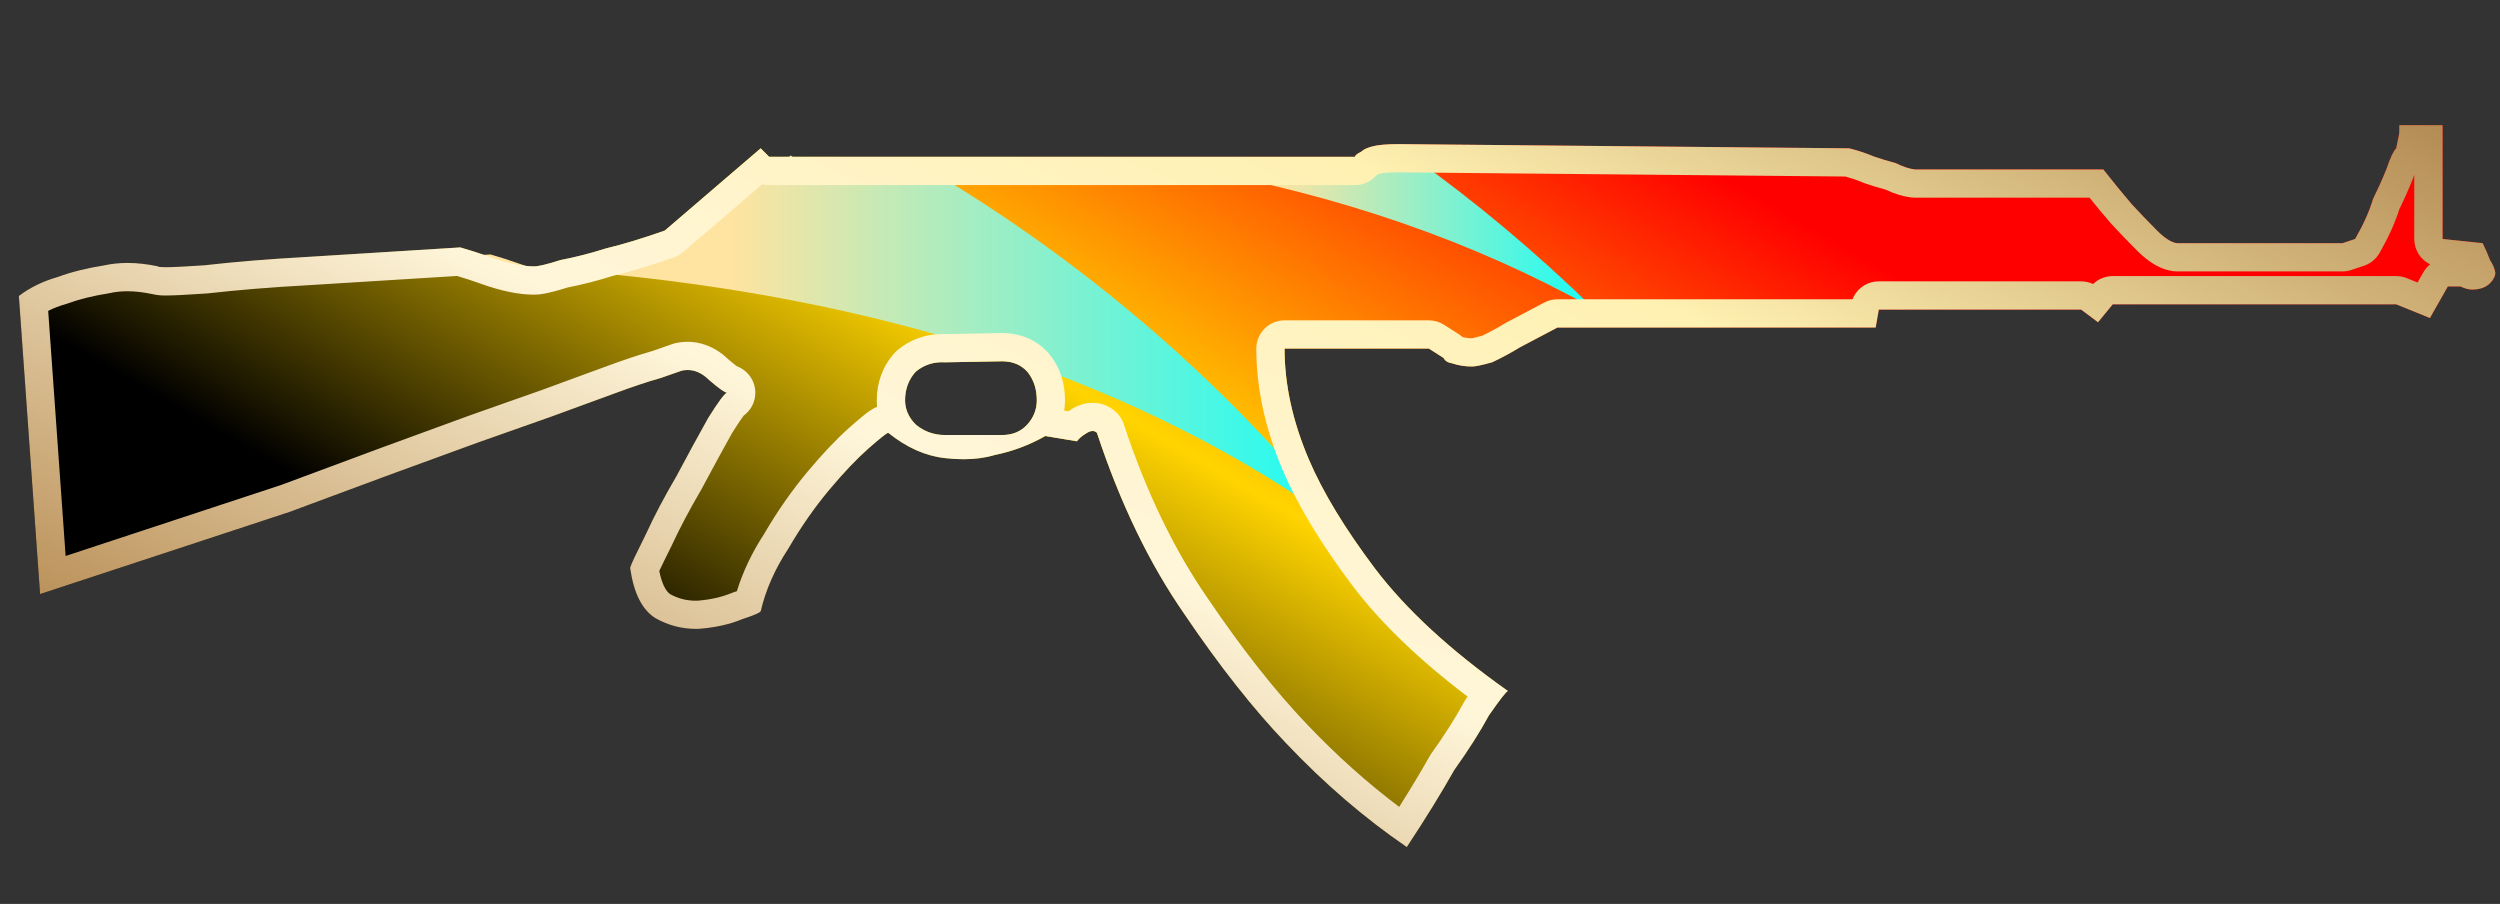 <?xml version="1.0" encoding="utf-8"?>
<!-- Generator: Adobe Illustrator 16.0.0, SVG Export Plug-In . SVG Version: 6.00 Build 0)  -->
<!DOCTYPE svg PUBLIC "-//W3C//DTD SVG 1.1//EN" "http://www.w3.org/Graphics/SVG/1.1/DTD/svg11.dtd">
<svg version="1.1" id="图层_1" xmlns="http://www.w3.org/2000/svg" xmlns:xlink="http://www.w3.org/1999/xlink" x="0px" y="0px"
	 width="88.5px" height="32px" viewBox="0 0 88.5 32" enable-background="new 0 0 88.5 32" xml:space="preserve">
<rect x="0" y="0" width="88.5" height="32" fill="#333333" stroke="none"/>
<rect fill="none" width="88.5" height="32"/>
<linearGradient id="SVGID_1_" gradientUnits="userSpaceOnUse" x1="-30.035" y1="-21.618" x2="-1.585" y2="27.66" gradientTransform="matrix(1 0 0 -1 59.04 15.34)">
	<stop  offset="0.143" style="stop-color:#000000"/>
	<stop  offset="0.433" style="stop-color:#FFD400"/>
	<stop  offset="0.749" style="stop-color:#FF0000"/>
</linearGradient>
<path fill="url(#SVGID_1_)" d="M86.469,4.433V8.46l1.418,0.149c0.098,0.199,0.187,0.399,0.26,0.597
	c0.101,0.151,0.162,0.298,0.188,0.448c0,0.123-0.063,0.248-0.188,0.374c-0.147,0.148-0.359,0.223-0.635,0.223
	c-0.125,0-0.261-0.038-0.41-0.111h-0.447l-0.635,1.118l-1.192-0.485H74.791l-0.521,0.635l-0.598-0.448H66.51l-0.111,0.635H55.132
	l-1.342,0.708c-0.323,0.199-0.647,0.372-0.97,0.522c-0.348,0.099-0.584,0.149-0.709,0.149c-0.25,0-0.485-0.037-0.709-0.113
	c-0.149-0.023-0.25-0.085-0.297-0.187l-0.523-0.334h-5.109c0,1.267,0.285,2.573,0.857,3.918c0.497,1.167,1.281,2.46,2.35,3.877
	c1.096,1.444,2.661,2.887,4.7,4.328c-0.049,0-0.272,0.287-0.67,0.857c-0.323,0.598-0.735,1.244-1.231,1.939
	c-0.446,0.797-1.008,1.704-1.679,2.725c-1.493-1.021-2.909-2.237-4.254-3.656c-1.168-1.219-2.375-2.749-3.618-4.588
	c-1.243-1.792-2.274-3.93-3.096-6.417c-0.099-0.099-0.236-0.086-0.411,0.038c-0.125,0.075-0.224,0.162-0.299,0.261l-1.118-0.186
	c-0.572,0.323-1.169,0.547-1.791,0.671c-0.498,0.151-1.083,0.186-1.753,0.112c-0.696-0.075-1.368-0.374-2.015-0.896
	c-0.05,0-0.285,0.188-0.709,0.56c-0.422,0.375-0.882,0.859-1.379,1.454c-0.521,0.623-1.007,1.32-1.455,2.09
	c-0.473,0.72-0.797,1.454-0.97,2.201c0,0.05-0.224,0.147-0.671,0.297c-0.422,0.175-0.921,0.287-1.493,0.335
	c-0.546,0.026-1.069-0.098-1.565-0.374c-0.474-0.296-0.771-0.894-0.897-1.788c0.025-0.101,0.212-0.498,0.561-1.192
	c0.298-0.647,0.659-1.33,1.083-2.054c0.397-0.747,0.771-1.431,1.119-2.052c0.373-0.597,0.597-0.896,0.671-0.896
	c-0.074,0-0.286-0.147-0.633-0.447c-0.299-0.298-0.623-0.411-0.972-0.335c-0.073,0.025-0.322,0.111-0.745,0.26
	c-0.448,0.125-1.007,0.312-1.679,0.561c-0.673,0.249-1.417,0.522-2.238,0.82c-0.847,0.299-1.691,0.597-2.538,0.896
	c-1.989,0.721-4.215,1.542-6.677,2.462l-8.84,2.91L0.667,10.476c0.398-0.299,0.858-0.523,1.38-0.672
	c0.474-0.175,1.021-0.311,1.642-0.41C4.262,9.269,4.896,9.281,5.592,9.43c0,0.05,0.547,0.037,1.64-0.037
	c1.095-0.125,2.313-0.224,3.657-0.298l5.409-0.336c0.348,0.101,0.696,0.211,1.044,0.336c0.622,0.223,1.144,0.335,1.566,0.335
	c0.149,0,0.461-0.073,0.934-0.224c0.521-0.1,1.056-0.236,1.604-0.41c0.621-0.15,1.317-0.36,2.088-0.633l3.395-2.911l0.298,0.299
	h20.741c0-0.049,0.076-0.111,0.226-0.185c0.074-0.076,0.211-0.139,0.41-0.188c0.197-0.049,0.496-0.076,0.895-0.076l15.967,0.149
	c0.299,0.075,0.6,0.175,0.896,0.299c0.226,0.075,0.474,0.149,0.746,0.224c0.25,0.125,0.474,0.199,0.672,0.224h6.678
	c0.348,0.448,0.686,0.858,1.007,1.232c0.272,0.298,0.573,0.609,0.896,0.933c0.272,0.273,0.511,0.423,0.707,0.446h5.857L83.37,8.46
	c0.298-0.521,0.51-0.994,0.634-1.417c0.174-0.349,0.336-0.709,0.484-1.082c0.125-0.375,0.236-0.609,0.336-0.71
	c0.074-0.348,0.111-0.534,0.111-0.56v-0.26h1.532L86.469,4.433L86.469,4.433z M35.473,12.789l-2.015,0.037
	c-0.398-0.025-0.746,0.085-1.044,0.335c-0.248,0.274-0.374,0.61-0.374,1.008c0,0.322,0.126,0.609,0.374,0.857
	c0.298,0.249,0.646,0.375,1.044,0.375h2.015c0.373,0,0.671-0.126,0.896-0.375c0.224-0.248,0.334-0.535,0.334-0.857
	c0-0.398-0.111-0.734-0.334-1.008C36.144,12.911,35.846,12.789,35.473,12.789z"/>
<g>
	
		<linearGradient id="SVGID_2_" gradientUnits="userSpaceOnUse" x1="-847.607" y1="43.255" x2="-848.67" y2="43.255" gradientTransform="matrix(34.512 0 0 13.153 29302.434 -556.822)">
		<stop  offset="0" style="stop-color:#00FFFF"/>
		<stop  offset="0.649" style="stop-color:#FFE3A0"/>
	</linearGradient>
	<path fill="url(#SVGID_2_)" d="M18.84,9.484c-1.891-0.12-3.838-0.181-5.84-0.181l0.01-0.025l4.354-0.271
		c0.348,0.101,0.696,0.211,1.044,0.336C18.558,9.396,18.702,9.444,18.84,9.484z M20.412,9.6c10.987,0.914,20.021,3.931,27.1,9.052
		c-4.195-5.183-9.184-9.467-14.964-12.854h-4.253L27.996,5.5l-3.395,2.911c-0.771,0.273-1.467,0.483-2.088,0.633
		c-0.548,0.174-1.083,0.31-1.604,0.41C20.716,9.516,20.55,9.564,20.412,9.6z"/>
</g>
<g>
	
		<linearGradient id="SVGID_3_" gradientUnits="userSpaceOnUse" x1="-817.045" y1="104.314" x2="-818.108" y2="104.314" gradientTransform="matrix(14.361 0 0 5.417 11791.139 -556.805)">
		<stop  offset="0" style="stop-color:#00FFFF"/>
		<stop  offset="0.822" style="stop-color:#FFE3A0"/>
	</linearGradient>
	<path fill="url(#SVGID_3_)" d="M49.943,5.503L49.564,5.5c-0.398,0-0.697,0.027-0.896,0.076c-0.198,0.049-0.336,0.112-0.41,0.188
		c-0.147,0.074-0.225,0.136-0.225,0.185h-5.987c5.314,0.933,10.102,2.589,14.362,4.967C54.378,8.934,52.223,7.129,49.943,5.503z"/>
</g>
<linearGradient id="SVGID_4_" gradientUnits="userSpaceOnUse" x1="-10.55" y1="9.66" x2="-10.641" y2="9.751" gradientTransform="matrix(1 0 0 -1 59.04 15.34)">
	<stop  offset="0" style="stop-color:#BB925B"/>
	<stop  offset="0.343" style="stop-color:#FFF6DA"/>
	<stop  offset="0.657" style="stop-color:#FFF1B1"/>
	<stop  offset="1" style="stop-color:#B38B54"/>
</linearGradient>
<path fill="url(#SVGID_4_)" d="M48.468,5.551c0,0.07-0.012,0.132-0.034,0.184C48.456,5.676,48.468,5.614,48.468,5.551z"/>
<linearGradient id="SVGID_5_" gradientUnits="userSpaceOnUse" x1="-33.233" y1="1.907" x2="-33.291" y2="1.965" gradientTransform="matrix(1 0 0 -1 59.04 15.34)">
	<stop  offset="0" style="stop-color:#BB925B"/>
	<stop  offset="0.343" style="stop-color:#FFF6DA"/>
	<stop  offset="0.657" style="stop-color:#FFF1B1"/>
	<stop  offset="1" style="stop-color:#B38B54"/>
</linearGradient>
<path fill="url(#SVGID_5_)" d="M25.74,13.404c0.032,0,0.061,0.002,0.086,0.008C25.798,13.406,25.769,13.404,25.74,13.404z"/>
<linearGradient id="SVGID_6_" gradientUnits="userSpaceOnUse" x1="-33.149" y1="0.918" x2="-33.251" y2="1.02" gradientTransform="matrix(1 0 0 -1 59.04 15.34)">
	<stop  offset="0" style="stop-color:#BB925B"/>
	<stop  offset="0.343" style="stop-color:#FFF6DA"/>
	<stop  offset="0.657" style="stop-color:#FFF1B1"/>
	<stop  offset="1" style="stop-color:#B38B54"/>
</linearGradient>
<path fill="url(#SVGID_6_)" d="M25.74,14.404c0.075,0,0.148-0.017,0.216-0.049C25.9,14.388,25.828,14.404,25.74,14.404z"/>
<linearGradient id="SVGID_7_" gradientUnits="userSpaceOnUse" x1="-861.621" y1="22.673" x2="-861.625" y2="22.677" gradientTransform="matrix(87.667 0 0 25.553 75562.375 -557.886)">
	<stop  offset="0" style="stop-color:#BB925B"/>
	<stop  offset="0.343" style="stop-color:#FFF6DA"/>
	<stop  offset="0.657" style="stop-color:#FFF1B1"/>
	<stop  offset="1" style="stop-color:#B38B54"/>
</linearGradient>
<path fill="url(#SVGID_7_)" d="M26.432,21.628c0-0.065,0.009-0.123,0.027-0.175c-0.005,0.021-0.01,0.041-0.015,0.063
	C26.437,21.553,26.432,21.59,26.432,21.628z"/>
<g>
	<g>
		
			<linearGradient id="SVGID_8_" gradientUnits="userSpaceOnUse" x1="-26.418" y1="-20.242" x2="-4.869" y2="25.969" gradientTransform="matrix(1 0 0 -1 59.04 15.34)">
			<stop  offset="0" style="stop-color:#BB925B"/>
			<stop  offset="0.343" style="stop-color:#FFF6DA"/>
			<stop  offset="0.657" style="stop-color:#FFF1B1"/>
			<stop  offset="1" style="stop-color:#B38B54"/>
		</linearGradient>
		<path fill="url(#SVGID_8_)" d="M49.486,6.101L65.33,6.249c0.217,0.06,0.434,0.135,0.645,0.223
			c0.022,0.009,0.045,0.018,0.068,0.026c0.217,0.072,0.452,0.144,0.709,0.215c0.316,0.149,0.611,0.24,0.898,0.276
			c0.041,0.005,0.084,0.008,0.127,0.008h6.193c0.236,0.296,0.483,0.594,0.754,0.909c0.28,0.306,0.592,0.627,0.926,0.963
			c0.44,0.441,0.865,0.681,1.295,0.732c0.039,0.004,0.08,0.007,0.119,0.007h5.856c0.106,0,0.214-0.017,0.315-0.051l0.449-0.149
			c0.232-0.078,0.43-0.239,0.551-0.452c0.316-0.553,0.552-1.072,0.699-1.544c0.176-0.36,0.338-0.723,0.479-1.082
			c0.008-0.018,0.015-0.035,0.021-0.053c0.012-0.034,0.021-0.064,0.031-0.093v2.275c0,0.392,0.227,0.736,0.563,0.899
			c-0.098,0.078-0.182,0.175-0.245,0.288l-0.202,0.355l-0.381-0.155c-0.119-0.048-0.247-0.073-0.376-0.073H74.791
			c-0.262,0-0.51,0.102-0.695,0.281C73.964,9.992,73.82,9.96,73.672,9.96H66.51c-0.418,0-0.783,0.258-0.931,0.635H55.132
			c-0.163,0-0.323,0.04-0.467,0.116l-1.342,0.708c-0.021,0.01-0.039,0.021-0.058,0.033c-0.256,0.157-0.522,0.302-0.797,0.433
			c-0.285,0.079-0.377,0.09-0.357,0.09c-0.123,0-0.233-0.015-0.338-0.044c-0.041-0.037-0.084-0.07-0.131-0.1l-0.522-0.334
			c-0.161-0.102-0.349-0.157-0.538-0.157h-5.109c-0.553,0-1,0.448-1,1c0,1.398,0.315,2.848,0.938,4.311
			c0.524,1.232,1.356,2.607,2.473,4.09c0.995,1.311,2.361,2.626,4.07,3.919c-0.021,0.028-0.042,0.06-0.063,0.09
			c-0.021,0.031-0.041,0.063-0.06,0.097c-0.297,0.549-0.688,1.166-1.166,1.834c-0.021,0.029-0.04,0.062-0.058,0.092
			c-0.301,0.535-0.66,1.134-1.076,1.791c-1.131-0.851-2.225-1.83-3.264-2.924c-1.121-1.173-2.304-2.673-3.518-4.467
			c-1.183-1.706-2.182-3.779-2.968-6.162c-0.049-0.149-0.133-0.285-0.244-0.396c-0.231-0.23-0.537-0.357-0.86-0.357
			c-0.273,0-0.543,0.089-0.802,0.265c-0.019,0.012-0.038,0.023-0.056,0.036l-0.146-0.024c0.019-0.119,0.029-0.241,0.029-0.365
			c0-0.631-0.188-1.182-0.558-1.638c-0.011-0.014-0.022-0.026-0.033-0.039c-0.414-0.46-0.98-0.703-1.657-0.703c0,0,0,0-0.001,0
			l-1.979,0.037c-0.043-0.002-0.086-0.003-0.128-0.003c-0.585,0-1.13,0.198-1.577,0.572c-0.035,0.03-0.068,0.062-0.099,0.096
			c-0.414,0.458-0.632,1.038-0.632,1.678c0,0.078,0.004,0.154,0.012,0.23c-0.267,0.11-0.534,0.345-0.981,0.736
			c-0.457,0.406-0.955,0.931-1.481,1.561c-0.551,0.658-1.069,1.4-1.539,2.205c-0.43,0.66-0.753,1.341-0.965,2.027
			c-0.042,0.014-0.088,0.029-0.14,0.047c-0.023,0.008-0.046,0.018-0.069,0.026c-0.323,0.134-0.724,0.224-1.155,0.26l-0.093,0.003
			c-0.329,0-0.636-0.082-0.897-0.229c-0.166-0.104-0.305-0.396-0.392-0.822c0.07-0.15,0.199-0.419,0.436-0.893
			c0.282-0.611,0.621-1.254,1.057-2c0.394-0.739,0.764-1.417,1.084-1.991c0.229-0.366,0.352-0.54,0.41-0.616
			c0.25-0.182,0.413-0.477,0.413-0.81c0-0.429-0.271-0.795-0.65-0.937c-0.049-0.035-0.145-0.108-0.306-0.247
			c-0.53-0.512-1.075-0.621-1.441-0.621c-0.14,0-0.281,0.016-0.421,0.046c-0.035,0.008-0.07,0.018-0.105,0.029
			c-0.072,0.024-0.315,0.108-0.728,0.254c-0.472,0.133-1.052,0.328-1.723,0.577c-0.672,0.248-1.415,0.521-2.225,0.816l-0.78,0.274
			l-1.767,0.624c-1.917,0.694-4.104,1.501-6.649,2.452l-7.62,2.51l-0.617-8.676c0.189-0.096,0.394-0.175,0.613-0.237
			c0.025-0.007,0.05-0.015,0.074-0.024c0.406-0.15,0.895-0.271,1.451-0.36c0.019-0.003,0.038-0.007,0.056-0.011
			c0.191-0.042,0.397-0.063,0.611-0.063c0.27,0,0.563,0.034,0.87,0.099v-0.001c0.133,0.034,0.288,0.053,0.469,0.053
			c0.284,0,0.757-0.023,1.493-0.074c1.061-0.121,2.272-0.22,3.606-0.293l5.233-0.325c0.291,0.087,0.56,0.175,0.819,0.268
			c0.737,0.265,1.36,0.394,1.905,0.394c0.188,0,0.477-0.031,1.182-0.253c0.536-0.104,1.082-0.246,1.625-0.417
			c0.644-0.156,1.368-0.376,2.153-0.654c0.117-0.041,0.224-0.104,0.318-0.184l2.8-2.401c0.079,0.02,0.16,0.03,0.242,0.03h20.741
			c0.294,0,0.558-0.126,0.739-0.327c0.033-0.02,0.064-0.042,0.096-0.065c0.014-0.004,0.026-0.007,0.041-0.011
			C48.889,6.137,49.066,6.101,49.486,6.101 M86.469,4.431h-1.533v0.26c0,0.025-0.037,0.211-0.11,0.56
			c-0.101,0.101-0.211,0.335-0.336,0.71c-0.148,0.373-0.312,0.732-0.484,1.082c-0.124,0.423-0.336,0.896-0.634,1.417l-0.448,0.149
			h-5.856c-0.197-0.023-0.436-0.174-0.707-0.446c-0.322-0.324-0.623-0.636-0.896-0.933c-0.32-0.375-0.658-0.785-1.007-1.232h-6.679
			c-0.197-0.025-0.422-0.1-0.672-0.225c-0.271-0.074-0.521-0.148-0.746-0.224c-0.297-0.124-0.598-0.224-0.896-0.299L49.497,5.101
			c-0.397,0-0.696,0.027-0.894,0.076c-0.199,0.049-0.336,0.112-0.41,0.188c-0.149,0.073-0.227,0.136-0.227,0.185h-20.74
			l-0.298-0.299l-3.395,2.911c-0.771,0.272-1.467,0.483-2.088,0.633c-0.548,0.174-1.083,0.31-1.604,0.41
			c-0.473,0.151-0.785,0.224-0.934,0.224c-0.422,0-0.944-0.111-1.566-0.335c-0.348-0.125-0.696-0.235-1.044-0.336l-5.409,0.336
			C9.545,9.168,8.327,9.267,7.232,9.392C6.575,9.437,6.115,9.459,5.853,9.459c-0.174,0-0.261-0.01-0.261-0.03
			c-0.378-0.08-0.738-0.121-1.079-0.121c-0.288,0-0.562,0.029-0.824,0.086c-0.621,0.099-1.168,0.234-1.642,0.41
			c-0.522,0.148-0.982,0.372-1.38,0.672l0.751,10.555l8.84-2.91c2.462-0.92,4.688-1.742,6.677-2.462
			c0.847-0.3,1.691-0.597,2.538-0.896c0.821-0.299,1.565-0.572,2.238-0.82c0.672-0.25,1.231-0.437,1.679-0.562
			c0.423-0.149,0.672-0.235,0.745-0.26c0.07-0.015,0.14-0.023,0.208-0.023c0.271,0,0.525,0.12,0.764,0.358
			c0.347,0.3,0.559,0.447,0.633,0.447c-0.074,0-0.298,0.299-0.671,0.896c-0.348,0.621-0.722,1.306-1.119,2.053
			c-0.424,0.723-0.785,1.403-1.083,2.053c-0.349,0.695-0.536,1.092-0.561,1.193c0.126,0.895,0.423,1.491,0.897,1.786
			c0.454,0.255,0.93,0.378,1.426,0.378c0.046,0,0.093-0.001,0.139-0.003c0.572-0.049,1.071-0.159,1.493-0.336
			c0.447-0.147,0.671-0.246,0.671-0.297c0.173-0.746,0.497-1.479,0.97-2.201c0.448-0.77,0.934-1.467,1.455-2.09
			c0.497-0.594,0.957-1.079,1.379-1.454c0.424-0.372,0.659-0.56,0.709-0.56c0.647,0.521,1.319,0.821,2.015,0.896
			c0.225,0.025,0.441,0.038,0.647,0.038c0.407,0,0.775-0.049,1.106-0.149c0.622-0.125,1.219-0.349,1.791-0.672l1.118,0.187
			c0.075-0.099,0.174-0.187,0.299-0.261c0.098-0.069,0.183-0.104,0.257-0.104c0.059,0,0.11,0.022,0.154,0.066
			c0.822,2.488,1.853,4.625,3.096,6.417c1.243,1.838,2.45,3.368,3.618,4.588c1.345,1.418,2.761,2.635,4.254,3.655
			c0.671-1.02,1.231-1.928,1.679-2.725c0.496-0.695,0.908-1.342,1.231-1.939c0.397-0.569,0.621-0.856,0.67-0.856
			c-2.039-1.44-3.604-2.885-4.7-4.328c-1.068-1.418-1.853-2.711-2.35-3.877c-0.572-1.345-0.857-2.65-0.857-3.918h5.109l0.523,0.334
			c0.047,0.102,0.146,0.164,0.297,0.188c0.224,0.076,0.459,0.113,0.709,0.113c0.125,0,0.361-0.051,0.709-0.149
			c0.322-0.15,0.646-0.323,0.97-0.522l1.342-0.708h11.267l0.111-0.635h7.162l0.598,0.448l0.521-0.635h10.035l1.193,0.484
			l0.635-1.117h0.447c0.148,0.072,0.285,0.11,0.41,0.11c0.273,0,0.485-0.075,0.635-0.224c0.125-0.125,0.188-0.25,0.188-0.373
			c-0.025-0.15-0.088-0.297-0.188-0.448c-0.074-0.198-0.162-0.397-0.26-0.597l-1.419-0.149V4.433L86.469,4.431L86.469,4.431z
			 M33.458,12.826l2.015-0.037c0.373,0,0.671,0.122,0.896,0.372c0.223,0.274,0.334,0.61,0.334,1.008c0,0.322-0.11,0.608-0.334,0.856
			c-0.225,0.25-0.523,0.375-0.896,0.375h-2.015c-0.398,0-0.746-0.125-1.044-0.375c-0.248-0.248-0.374-0.534-0.374-0.856
			c0-0.397,0.126-0.733,0.374-1.008c0.27-0.227,0.582-0.338,0.934-0.338C33.384,12.822,33.421,12.823,33.458,12.826L33.458,12.826z"
			/>
	</g>
</g>
</svg>
